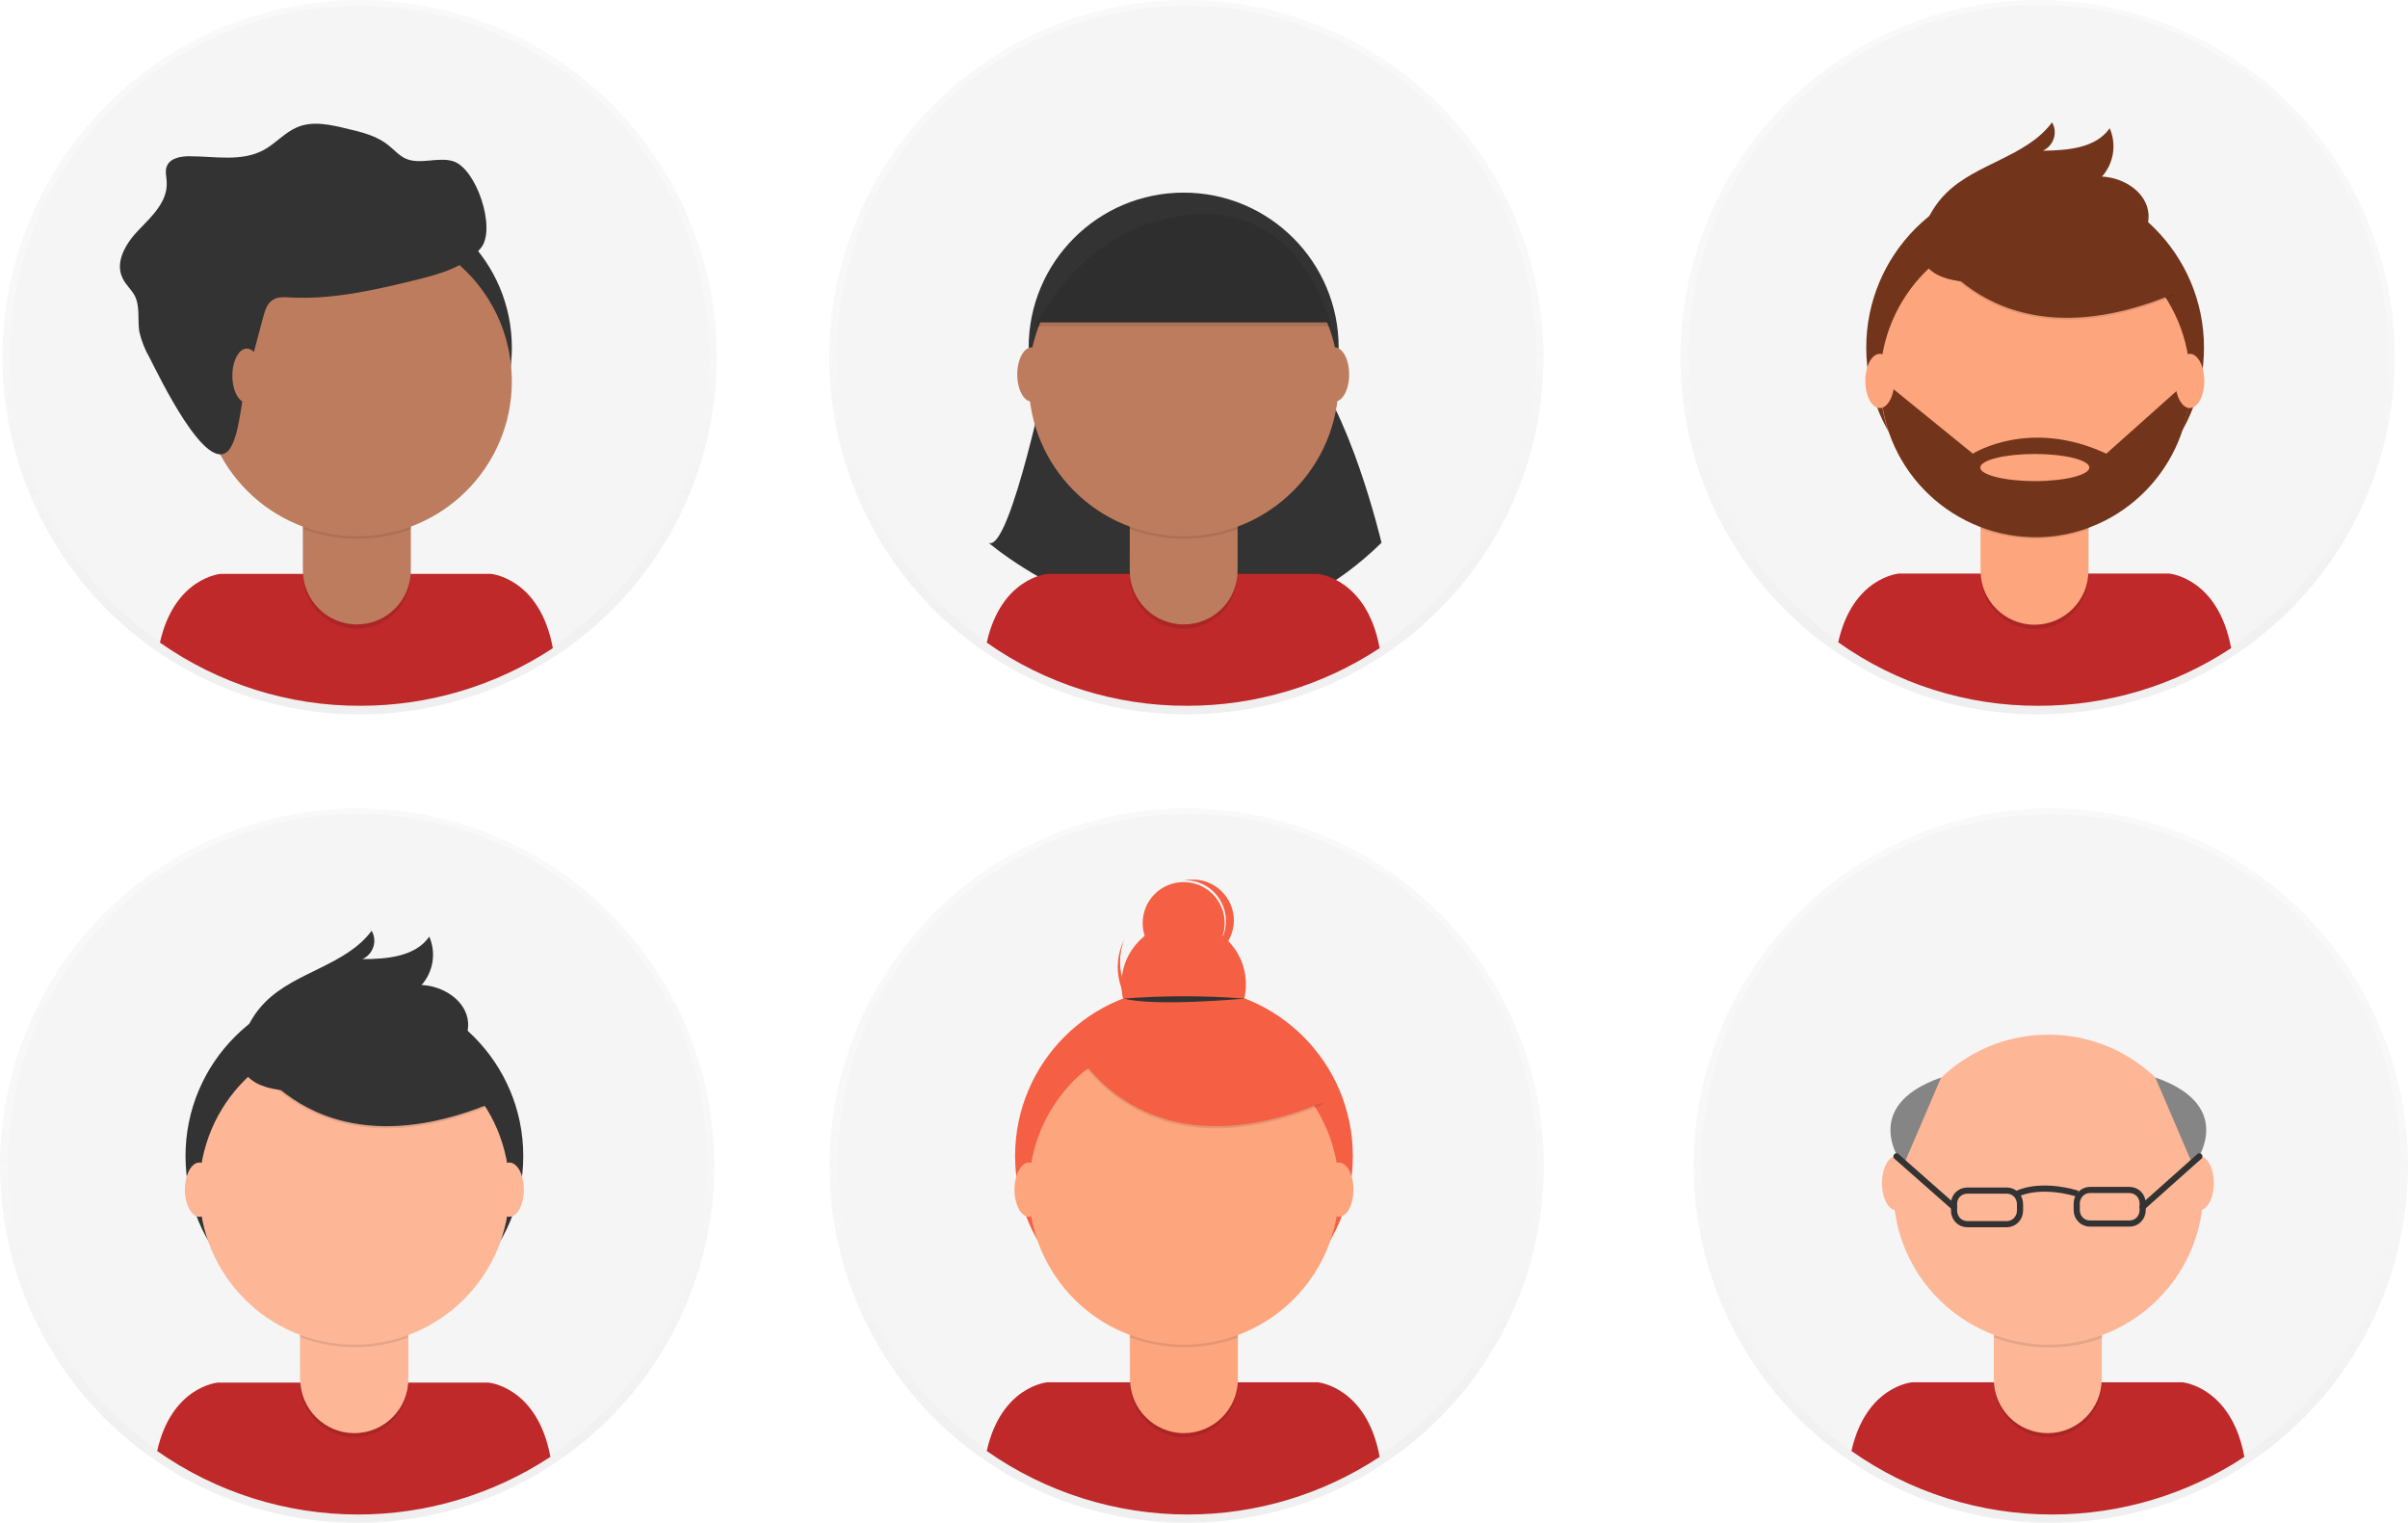 <?xml version="1.0" encoding="utf-8"?>
<!-- Generator: Adobe Illustrator 21.0.0, SVG Export Plug-In . SVG Version: 6.00 Build 0)  -->
<svg version="1.1" id="_x38_8ce59e9-c4b8-4d1d-9d7a-ce0190159aa8"
	 xmlns="http://www.w3.org/2000/svg" xmlns:xlink="http://www.w3.org/1999/xlink" x="0px" y="0px" viewBox="0 0 781.4 494.1"
	 style="enable-background:new 0 0 781.4 494.1;" xml:space="preserve">
<style type="text/css">
	.st0{opacity:0.5;}
	.st1{fill:url(#SVGID_1_);}
	.st2{fill:#F5F5F5;}
	.st3{fill:#BF292A;}
	.st4{fill:#333333;}
	.st5{opacity:0.1;enable-background:new    ;}
	.st6{fill:#BE7C5E;}
	.st7{fill:url(#SVGID_2_);}
	.st8{fill:#F55F44;}
	.st9{fill:#FDA57D;}
	.st10{fill:url(#SVGID_3_);}
	.st11{fill:url(#SVGID_4_);}
	.st12{fill:#72351C;}
	.st13{fill:url(#SVGID_5_);}
	.st14{fill:#FDB797;}
	.st15{fill:url(#SVGID_6_);}
	.st16{fill:none;stroke:#333333;stroke-width:2;stroke-miterlimit:10;}
	.st17{fill:#858585;}
	.st18{fill:none;stroke:#333333;stroke-width:2;stroke-linecap:round;stroke-linejoin:round;}
</style>
<title>team</title>
<g>
	<g class="st0">
		
			<linearGradient id="SVGID_1_" gradientUnits="userSpaceOnUse" x1="116.72" y1="526.22" x2="116.72" y2="758" gradientTransform="matrix(1 0 0 -1 0 758)">
			<stop  offset="0" style="stop-color:#808080;stop-opacity:0.25"/>
			<stop  offset="0.54" style="stop-color:#808080;stop-opacity:0.12"/>
			<stop  offset="1" style="stop-color:#808080;stop-opacity:0.1"/>
		</linearGradient>
		<circle class="st1" cx="116.7" cy="115.9" r="115.9"/>
	</g>
	<circle class="st2" cx="116.7" cy="115.3" r="113.4"/>
	<path class="st3" d="M117,229c22.2,0,43.9-6.5,62.4-18.7c-4.2-22.8-20.1-24.1-20.1-24.1H71.6c0,0-15,1.2-19.7,22.3
		C71,221.9,93.7,229.1,117,229z"/>
	<circle class="st4" cx="115.8" cy="112.8" r="50.3"/>
	<path class="st5" d="M98.2,158.4h35.1l0,0v28.1c0,9.7-7.9,17.5-17.5,17.5h0l0,0c-9.7,0-17.5-7.9-17.5-17.5l0,0L98.2,158.4
		L98.2,158.4z"/>
	<path class="st6" d="M101.5,157.1h28.4c1.9,0,3.4,1.5,3.4,3.3v0v24.7c0,9.7-7.9,17.5-17.5,17.5l0,0c-9.7,0-17.5-7.9-17.5-17.5l0,0
		v-24.7C98.2,158.6,99.7,157.1,101.5,157.1z"/>
	<path class="st5" d="M98.3,171.6c11.3,4.2,23.8,4.3,35.1,0.1v-4.3H98.3V171.6z"/>
	<circle class="st6" cx="115.8" cy="123.7" r="50.3"/>
	<path class="st4" d="M85.4,102.9c0.6-2.2,1.3-4.6,3.3-5.7c1.5-0.9,3.5-0.8,5.2-0.7c13.9,0.8,27.7-2.4,41.2-5.7
		c7.7-1.9,16-4.2,21-10.4s-1.5-25.8-9.1-28.1c-5-1.5-10.8,1.3-15.5-0.9c-2.1-1-3.7-2.9-5.5-4.3c-3.7-3-8.5-4.2-13.2-5.3
		c-5.4-1.3-11.3-2.7-16.4-0.5c-4,1.7-6.9,5.2-10.7,7.3c-7.2,4-16,2.1-24.3,2.1c-2.8,0-6.1,0.6-7.2,3.1c-0.8,1.7-0.1,3.7-0.1,5.6
		c0.2,6-4.7,10.7-8.9,15s-8.1,10.5-5.4,15.9c1,2.1,2.8,3.6,3.9,5.6c1.8,3.5,0.9,7.8,1.5,11.7c0.7,3,1.8,5.8,3.3,8.4
		c3.1,6,18.5,38.3,25.7,30.1c3.4-4,4-15.6,5.4-20.8C81.4,117.8,83.4,110.3,85.4,102.9z"/>
	<ellipse class="st6" cx="80.1" cy="121.9" rx="4.7" ry="8.8"/>
</g>
<g>
	<g class="st0">
		
			<linearGradient id="SVGID_2_" gradientUnits="userSpaceOnUse" x1="385.08" y1="263.89" x2="385.08" y2="495.67" gradientTransform="matrix(1 0 0 -1 0 758)">
			<stop  offset="0" style="stop-color:#808080;stop-opacity:0.25"/>
			<stop  offset="0.54" style="stop-color:#808080;stop-opacity:0.12"/>
			<stop  offset="1" style="stop-color:#808080;stop-opacity:0.1"/>
		</linearGradient>
		<circle class="st7" cx="385.1" cy="378.2" r="115.9"/>
	</g>
	<circle class="st2" cx="385.3" cy="377.5" r="113.4"/>
	<path class="st3" d="M385.4,491.4c22.2,0,43.8-6.5,62.3-18.7c-4.2-22.8-20.1-24.2-20.1-24.2h-87.7c0,0-15,1.2-19.7,22.3
		C339.3,484.2,362.1,491.4,385.4,491.4z"/>
	<circle class="st8" cx="384.2" cy="375.1" r="54.8"/>
	<path class="st5" d="M366.5,420.7h35.1l0,0v28.1c0,9.7-7.9,17.5-17.5,17.5l0,0l0,0c-9.7,0-17.5-7.9-17.5-17.5l0,0L366.5,420.7
		L366.5,420.7z"/>
	<path class="st9" d="M369.9,419.4h28.4c1.9,0,3.4,1.5,3.4,3.4l0,0v24.7c0,9.7-7.9,17.5-17.5,17.5l0,0l0,0
		c-9.7,0-17.5-7.9-17.5-17.5l0,0v-24.7C366.5,420.9,368,419.4,369.9,419.4L369.9,419.4L369.9,419.4z"/>
	<path class="st5" d="M366.6,433.9c11.3,4.2,23.8,4.3,35.1,0.1v-4.3h-35.1V433.9z"/>
	<circle class="st9" cx="384.2" cy="386" r="50.3"/>
	<circle class="st8" cx="384.1" cy="319.4" r="20.2"/>
	<circle class="st8" cx="384.1" cy="299.5" r="13.3"/>
	<path class="st8" d="M375.4,330.5c-9.9-4.4-14.5-15.8-10.5-25.9c-0.1,0.3-0.3,0.6-0.4,0.9c-4.6,10.2,0,22.2,10.2,26.8
		s22.2,0,26.8-10.2c0.1-0.3,0.3-0.6,0.4-0.9C396.8,330.8,385.2,334.9,375.4,330.5z"/>
	<path class="st5" d="M348.4,340.3c0,0,21.2,43,81,18l-13.9-21.8l-24.7-8.9L348.4,340.3z"/>
	<path class="st8" d="M348.4,339.6c0,0,21.2,43,81,18l-13.9-21.8l-24.7-8.9L348.4,339.6z"/>
	<path class="st4" d="M364.7,324c13-1,26.1-1,39.2,0C403.9,324,375,326.7,364.7,324z"/>
	<path class="st8" d="M387.2,285.4c-1,0-2,0-3,0.2h0.8c7.3,0.2,13.1,6.4,12.8,13.7c-0.2,6.2-4.7,11.5-10.8,12.6
		c7.3,0.1,13.3-5.8,13.4-13.2C400.4,291.4,394.5,285.4,387.2,285.4L387.2,285.4z"/>
	<ellipse class="st9" cx="333.9" cy="386" rx="4.7" ry="8.8"/>
	<ellipse class="st9" cx="434.5" cy="386" rx="4.7" ry="8.8"/>
	<polygon class="st8" points="345.2,340.9 355,335.8 357.2,343.9 351.2,348 	"/>
</g>
<g>
	<g class="st0">
		
			<linearGradient id="SVGID_3_" gradientUnits="userSpaceOnUse" x1="384.97" y1="526.22" x2="384.97" y2="758" gradientTransform="matrix(1 0 0 -1 0 758)">
			<stop  offset="0" style="stop-color:#808080;stop-opacity:0.25"/>
			<stop  offset="0.54" style="stop-color:#808080;stop-opacity:0.12"/>
			<stop  offset="1" style="stop-color:#808080;stop-opacity:0.1"/>
		</linearGradient>
		<circle class="st10" cx="385" cy="115.9" r="115.9"/>
	</g>
	<circle class="st2" cx="385" cy="115.3" r="113.4"/>
	<path class="st4" d="M340.7,116.3c0,0-12.9,63.4-19.9,59.8c0,0,67.7,58.5,127.5,0c0,0-10.5-44.6-25.7-59.8H340.7z"/>
	<path class="st3" d="M385.3,229c22.2,0,43.9-6.5,62.4-18.7c-4.2-22.8-20.1-24.1-20.1-24.1h-87.7c0,0-15,1.2-19.7,22.3
		C339.2,221.9,362,229.1,385.3,229z"/>
	<circle class="st4" cx="384.1" cy="112.8" r="50.3"/>
	<path class="st5" d="M366.4,158.4h35.1l0,0v28.1c0,9.7-7.8,17.5-17.5,17.5l0,0c-9.7,0-17.5-7.9-17.5-17.5L366.4,158.4L366.4,158.4z
		"/>
	<path class="st6" d="M369.8,157.1h28.4c1.9,0,3.4,1.5,3.4,3.3v0v24.7c0,9.7-7.8,17.5-17.5,17.5l0,0c-9.7,0-17.5-7.9-17.5-17.5v0
		v-24.7C366.5,158.6,367.9,157.1,369.8,157.1z"/>
	<path class="st5" d="M366.5,171.6c11.3,4.2,23.8,4.3,35.1,0.1v-4.3h-35.1V171.6z"/>
	<circle class="st6" cx="384.1" cy="123.7" r="50.3"/>
	<path class="st4" d="M336,104.6h95.9c0,0-8.2-38.7-44.4-36.3S336,104.6,336,104.6z"/>
	<ellipse class="st6" cx="334.8" cy="121.5" rx="4.7" ry="8.8"/>
	<ellipse class="st6" cx="433.1" cy="121.5" rx="4.7" ry="8.8"/>
	<path class="st5" d="M336,105.9h95.9c0,0-8.2-38.7-44.4-36.3S336,105.9,336,105.9z"/>
</g>
<g>
	<g class="st0">
		
			<linearGradient id="SVGID_4_" gradientUnits="userSpaceOnUse" x1="661.23" y1="526.22" x2="661.23" y2="758" gradientTransform="matrix(1 0 0 -1 0 758)">
			<stop  offset="0" style="stop-color:#808080;stop-opacity:0.25"/>
			<stop  offset="0.54" style="stop-color:#808080;stop-opacity:0.12"/>
			<stop  offset="1" style="stop-color:#808080;stop-opacity:0.1"/>
		</linearGradient>
		<circle class="st11" cx="661.2" cy="115.9" r="115.9"/>
	</g>
	<circle class="st2" cx="661.5" cy="115.1" r="113.4"/>
	<path class="st3" d="M661.6,229c22.2,0,43.9-6.5,62.4-18.7c-4.2-22.9-20.1-24.2-20.1-24.2h-87.7c0,0-15,1.2-19.7,22.3
		C615.5,221.9,638.2,229.1,661.6,229z"/>
	<circle class="st12" cx="660.4" cy="112.8" r="54.8"/>
	<path class="st5" d="M642.7,158.4h35.1l0,0v28.1c0,9.7-7.8,17.6-17.5,17.6c0,0,0,0,0,0l0,0c-9.7,0-17.5-7.9-17.5-17.5L642.7,158.4
		L642.7,158.4z"/>
	<path class="st9" d="M646,157.1h28.4c1.9,0,3.3,1.5,3.3,3.4v24.7c0,9.7-7.9,17.5-17.5,17.5l0,0c-9.7,0-17.5-7.9-17.5-17.5v-24.7
		C642.7,158.6,644.2,157.1,646,157.1L646,157.1z"/>
	<path class="st5" d="M642.7,171.6c11.3,4.2,23.8,4.3,35.1,0.1v-4.3h-35.1V171.6z"/>
	<circle class="st9" cx="660.4" cy="123.7" r="50.3"/>
	<path class="st5" d="M624.5,77.9c0,0,21.2,43,81,18l-13.9-21.8L667,65.2L624.5,77.9z"/>
	<path class="st12" d="M624.5,77.3c0,0,21.2,43,81,18l-13.9-21.8L667,64.6L624.5,77.3z"/>
	<path class="st12" d="M624.3,74.4c1.4-4.4,3.9-8.4,7.2-11.7c9.9-9.8,26.1-11.8,34.4-23c1.8,3.1,0.7,7.1-2.4,8.9
		c-0.2,0.1-0.4,0.2-0.6,0.3c8-0.1,17.2-0.8,21.7-7.3c2.3,5.3,1.3,11.4-2.5,15.7c7.1,0.3,14.6,5.1,15.1,12.2
		c0.3,4.7-2.6,9.1-6.5,11.9s-8.5,3.9-13.1,4.9C664.2,89.2,615.6,101.6,624.3,74.4z"/>
	<path class="st12" d="M710.7,124.1h-1.3l-25.9,23.1c-25-11.7-43.3,0-43.3,0l-27.2-22.1l-2.7,0.3c0.8,27.8,23.9,49.6,51.7,48.9
		C688.9,173.5,710.6,151.3,710.7,124.1L710.7,124.1z M660.3,156.1c-9.8,0-17.7-2-17.7-4.4s7.9-4.4,17.7-4.4s17.7,2,17.7,4.4
		S670.1,156.1,660.3,156.1L660.3,156.1z"/>
	<ellipse class="st9" cx="610" cy="123.6" rx="4.7" ry="8.8"/>
	<ellipse class="st9" cx="710.6" cy="123.6" rx="4.7" ry="8.8"/>
</g>
<g>
	<g class="st0">
		
			<linearGradient id="SVGID_5_" gradientUnits="userSpaceOnUse" x1="115.89" y1="263.89" x2="115.89" y2="495.67" gradientTransform="matrix(1 0 0 -1 0 758)">
			<stop  offset="0" style="stop-color:#808080;stop-opacity:0.25"/>
			<stop  offset="0.54" style="stop-color:#808080;stop-opacity:0.12"/>
			<stop  offset="1" style="stop-color:#808080;stop-opacity:0.1"/>
		</linearGradient>
		<circle class="st13" cx="115.9" cy="378.2" r="115.9"/>
	</g>
	<circle class="st2" cx="116.1" cy="377.5" r="113.4"/>
	<path class="st3" d="M116.2,491.4c22.2,0,43.8-6.5,62.4-18.7c-4.2-22.8-20.1-24.1-20.1-24.1H70.7c0,0-15,1.2-19.7,22.2
		C70.1,484.2,92.9,491.4,116.2,491.4z"/>
	<circle class="st4" cx="115" cy="375.1" r="54.8"/>
	<path class="st5" d="M97.3,420.7h35.1l0,0v28.1c0,9.7-7.9,17.5-17.5,17.5h0l0,0c-9.7,0-17.5-7.9-17.5-17.5l0,0L97.3,420.7
		L97.3,420.7z"/>
	<path class="st14" d="M100.7,419.4h28.4c1.9,0,3.4,1.5,3.4,3.4l0,0v24.7c0,9.7-7.9,17.5-17.5,17.5h0l0,0c-9.7,0-17.5-7.8-17.6-17.5
		c0,0,0,0,0,0v-24.8C97.3,420.9,98.8,419.4,100.7,419.4C100.7,419.4,100.7,419.4,100.7,419.4L100.7,419.4z"/>
	<path class="st5" d="M97.4,433.9c11.3,4.2,23.8,4.3,35.1,0.1v-4.3H97.4V433.9z"/>
	<circle class="st14" cx="115" cy="386" r="50.3"/>
	<path class="st5" d="M79.2,340.3c0,0,21.2,43,81,18l-13.9-21.8l-24.7-8.9L79.2,340.3z"/>
	<path class="st4" d="M79.2,339.6c0,0,21.2,43,81,18l-13.9-21.8l-24.7-8.9L79.2,339.6z"/>
	<path class="st4" d="M79,336.7c1.4-4.4,3.9-8.4,7.2-11.7c9.9-9.8,26.1-11.8,34.4-23c1.8,3.1,0.7,7.1-2.4,8.9
		c-0.2,0.1-0.4,0.2-0.6,0.3c8,0,17.2-0.8,21.7-7.3c2.3,5.3,1.3,11.4-2.5,15.7c7.1,0.3,14.6,5.1,15.1,12.2c0.3,4.7-2.6,9.1-6.5,11.9
		s-8.5,3.9-13.1,5C118.8,351.6,70.3,364,79,336.7z"/>
	<ellipse class="st14" cx="64.7" cy="386" rx="4.7" ry="8.8"/>
	<ellipse class="st14" cx="165.3" cy="386" rx="4.7" ry="8.8"/>
</g>
<g>
	<g class="st0">
		
			<linearGradient id="SVGID_6_" gradientUnits="userSpaceOnUse" x1="665.55" y1="263.89" x2="665.55" y2="495.67" gradientTransform="matrix(1 0 0 -1 0 758)">
			<stop  offset="0" style="stop-color:#808080;stop-opacity:0.25"/>
			<stop  offset="0.54" style="stop-color:#808080;stop-opacity:0.12"/>
			<stop  offset="1" style="stop-color:#808080;stop-opacity:0.1"/>
		</linearGradient>
		<circle class="st15" cx="665.5" cy="378.2" r="115.9"/>
	</g>
	<circle class="st2" cx="665.5" cy="377.6" r="113.4"/>
	<path class="st3" d="M665.9,491.4c22.2,0,43.9-6.5,62.4-18.7c-4.2-22.8-20.1-24.2-20.1-24.2h-87.7c0,0-15,1.2-19.7,22.3
		C619.8,484.2,642.6,491.4,665.9,491.4z"/>
	<path class="st5" d="M647,420.7h35.1l0,0v28.1c0,9.7-7.9,17.5-17.5,17.5l0,0c-9.7,0-17.5-7.8-17.6-17.5c0,0,0,0,0,0V420.7
		L647,420.7z"/>
	<path class="st14" d="M650.3,419.4h28.4c1.9,0,3.3,1.5,3.3,3.4v24.7c0,9.7-7.9,17.5-17.5,17.5l0,0c-9.7,0-17.5-7.8-17.5-17.5
		c0,0,0,0,0,0v-24.7C647,420.9,648.5,419.4,650.3,419.4L650.3,419.4z"/>
	<path class="st5" d="M647.1,434c11.3,4.2,23.8,4.3,35.1,0.1v-4.3h-35.1V434z"/>
	<circle class="st14" cx="664.7" cy="386" r="50.3"/>
	<ellipse class="st14" cx="615.4" cy="383.9" rx="4.7" ry="8.8"/>
	<ellipse class="st14" cx="713.7" cy="383.9" rx="4.7" ry="8.8"/>
	<path class="st16" d="M638.4,386.3h12.8c2.4,0,4.3,1.9,4.3,4.4v2.1c0,2.4-1.9,4.4-4.3,4.4h-12.8c-2.4,0-4.3-1.9-4.3-4.4v-2.1
		C634,388.2,636,386.3,638.4,386.3z"/>
	<path class="st16" d="M691,397h-12.8c-2.4,0-4.3-1.9-4.3-4.4v-2.1c0-2.4,1.9-4.4,4.3-4.4H691c2.4,0,4.3,1.9,4.3,4.4v2.1
		C695.3,395.1,693.4,397,691,397z"/>
	<path class="st16" d="M654.7,387.3c0,0,6.8-3.7,19.5,0"/>
	<path class="st17" d="M699.4,349.6l12.3,28.7C711.8,378.2,726.9,359.2,699.4,349.6z"/>
	<line class="st18" x1="695.3" y1="391.6" x2="713.7" y2="375.2"/>
	<path class="st17" d="M629.9,349.6l-12.3,28.7C617.6,378.2,602.5,359.2,629.9,349.6z"/>
	<line class="st18" x1="634" y1="391.6" x2="615.4" y2="375.2"/>
</g>
</svg>
